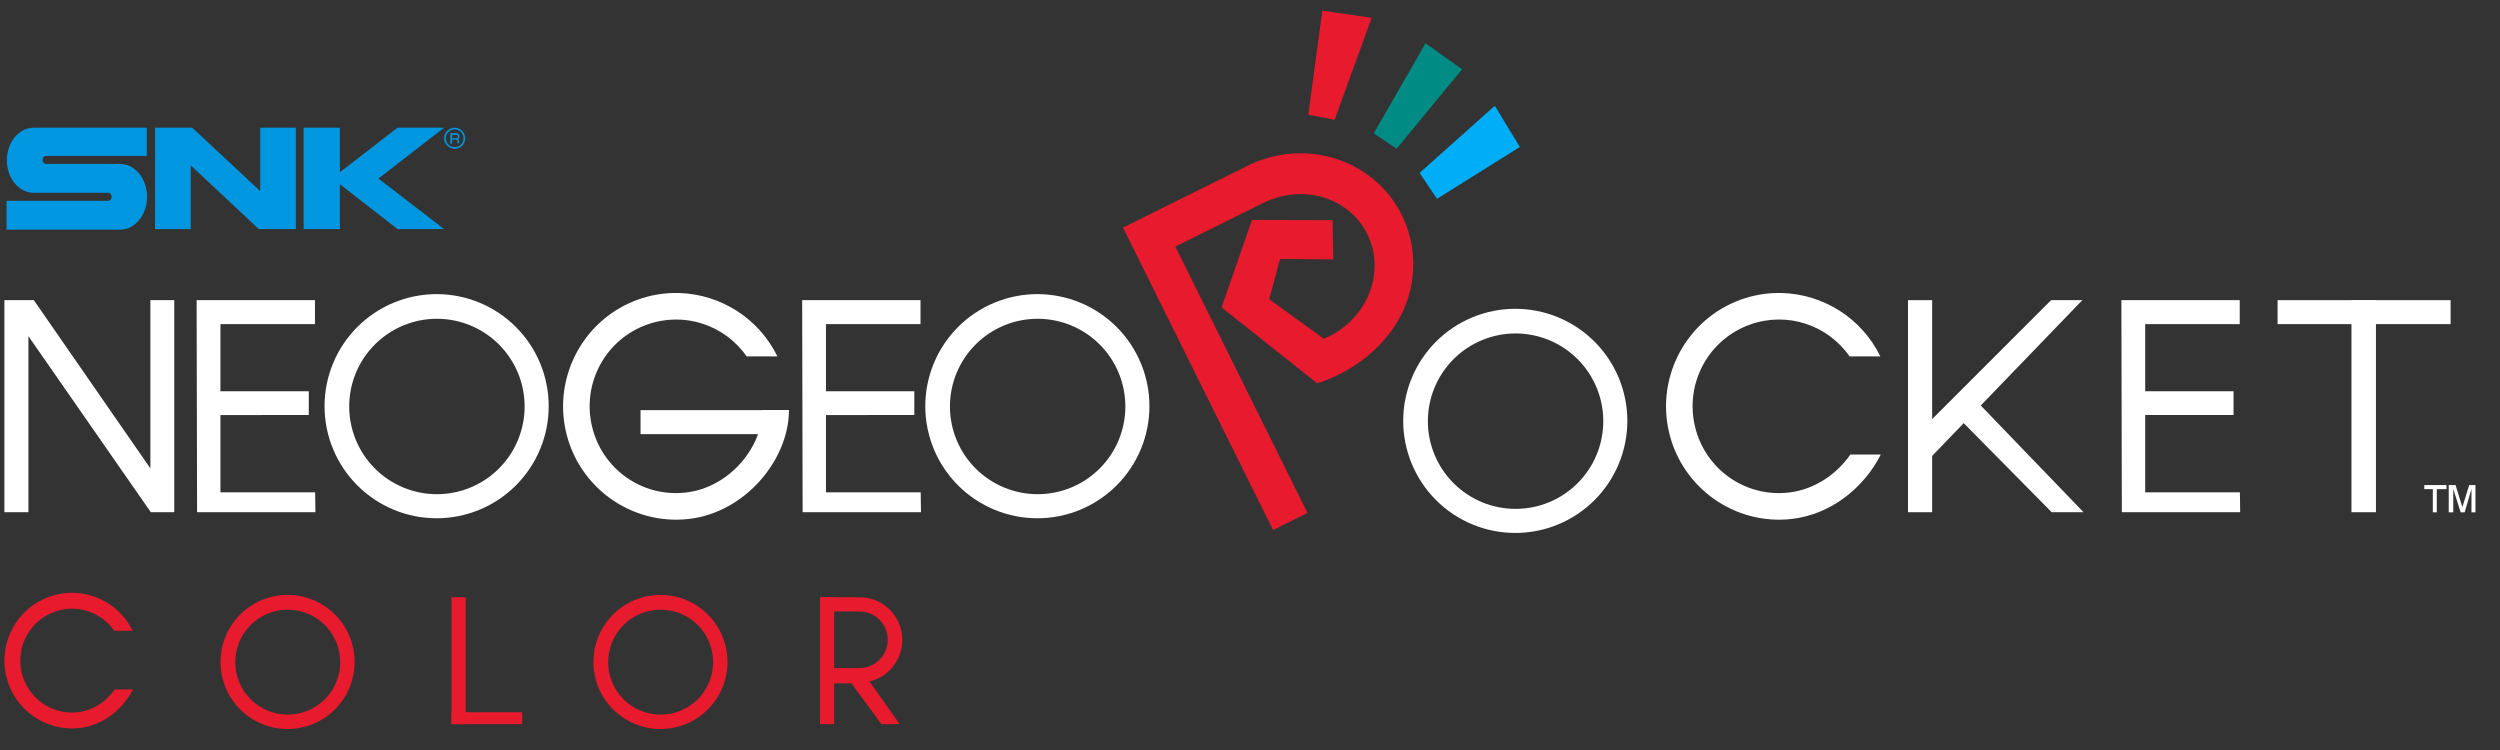 <?xml version="1.0" encoding="UTF-8" standalone="no"?>
<svg
   xmlns:dc="http://purl.org/dc/elements/1.1/"
   xmlns:cc="http://creativecommons.org/ns#"
   xmlns:rdf="http://www.w3.org/1999/02/22-rdf-syntax-ns#"
   xmlns:svg="http://www.w3.org/2000/svg"
   xmlns="http://www.w3.org/2000/svg"
   xmlns:sodipodi="http://sodipodi.sourceforge.net/DTD/sodipodi-0.dtd"
   xmlns:inkscape="http://www.inkscape.org/namespaces/inkscape"
   width="500"
   height="150"
   viewBox="0 0 500 150"
   version="1.1"
   id="svg181"
   sodipodi:docname="ngpc.svg"
   style="fill:none"
   inkscape:version="0.92.5 (2060ec1f9f, 2020-04-08)">
  <rect x="0" y="0" width="500" height="150" fill="#333333" stroke="none"/>
  <defs
     id="defs185">
    <filter
       style="color-interpolation-filters:sRGB;"
       inkscape:label="Drop Shadow"
       id="filter2226">
      <feFlood
         flood-opacity="0.925"
         flood-color="rgb(0,0,0)"
         result="flood"
         id="feFlood2216" />
      <feComposite
         in="flood"
         in2="SourceGraphic"
         operator="in"
         result="composite1"
         id="feComposite2218" />
      <feGaussianBlur
         in="composite1"
         stdDeviation="2.2"
         result="blur"
         id="feGaussianBlur2220" />
      <feOffset
         dx="6"
         dy="6"
         result="offset"
         id="feOffset2222" />
      <feComposite
         in="SourceGraphic"
         in2="offset"
         operator="over"
         result="composite2"
         id="feComposite2224" />
    </filter>
    <filter
       style="color-interpolation-filters:sRGB;"
       inkscape:label="Drop Shadow"
       id="filter2238">
      <feFlood
         flood-opacity="0.925"
         flood-color="rgb(0,0,0)"
         result="flood"
         id="feFlood2228" />
      <feComposite
         in="flood"
         in2="SourceGraphic"
         operator="in"
         result="composite1"
         id="feComposite2230" />
      <feGaussianBlur
         in="composite1"
         stdDeviation="2.2"
         result="blur"
         id="feGaussianBlur2232" />
      <feOffset
         dx="6"
         dy="6"
         result="offset"
         id="feOffset2234" />
      <feComposite
         in="SourceGraphic"
         in2="offset"
         operator="over"
         result="composite2"
         id="feComposite2236" />
    </filter>
    <filter
       style="color-interpolation-filters:sRGB;"
       inkscape:label="Drop Shadow"
       id="filter2250">
      <feFlood
         flood-opacity="0.925"
         flood-color="rgb(0,0,0)"
         result="flood"
         id="feFlood2240" />
      <feComposite
         in="flood"
         in2="SourceGraphic"
         operator="in"
         result="composite1"
         id="feComposite2242" />
      <feGaussianBlur
         in="composite1"
         stdDeviation="2.2"
         result="blur"
         id="feGaussianBlur2244" />
      <feOffset
         dx="6"
         dy="6"
         result="offset"
         id="feOffset2246" />
      <feComposite
         in="SourceGraphic"
         in2="offset"
         operator="over"
         result="composite2"
         id="feComposite2248" />
    </filter>
    <filter
       style="color-interpolation-filters:sRGB;"
       inkscape:label="Drop Shadow"
       id="filter2262">
      <feFlood
         flood-opacity="0.925"
         flood-color="rgb(0,0,0)"
         result="flood"
         id="feFlood2252" />
      <feComposite
         in="flood"
         in2="SourceGraphic"
         operator="in"
         result="composite1"
         id="feComposite2254" />
      <feGaussianBlur
         in="composite1"
         stdDeviation="2.2"
         result="blur"
         id="feGaussianBlur2256" />
      <feOffset
         dx="6"
         dy="6"
         result="offset"
         id="feOffset2258" />
      <feComposite
         in="SourceGraphic"
         in2="offset"
         operator="over"
         result="composite2"
         id="feComposite2260" />
    </filter>
    <filter
       style="color-interpolation-filters:sRGB;"
       inkscape:label="Drop Shadow"
       id="filter2274">
      <feFlood
         flood-opacity="0.925"
         flood-color="rgb(0,0,0)"
         result="flood"
         id="feFlood2264" />
      <feComposite
         in="flood"
         in2="SourceGraphic"
         operator="in"
         result="composite1"
         id="feComposite2266" />
      <feGaussianBlur
         in="composite1"
         stdDeviation="2.2"
         result="blur"
         id="feGaussianBlur2268" />
      <feOffset
         dx="6"
         dy="6"
         result="offset"
         id="feOffset2270" />
      <feComposite
         in="SourceGraphic"
         in2="offset"
         operator="over"
         result="composite2"
         id="feComposite2272" />
    </filter>
    <filter
       style="color-interpolation-filters:sRGB;"
       inkscape:label="Drop Shadow"
       id="filter2286">
      <feFlood
         flood-opacity="0.925"
         flood-color="rgb(0,0,0)"
         result="flood"
         id="feFlood2276" />
      <feComposite
         in="flood"
         in2="SourceGraphic"
         operator="in"
         result="composite1"
         id="feComposite2278" />
      <feGaussianBlur
         in="composite1"
         stdDeviation="2.2"
         result="blur"
         id="feGaussianBlur2280" />
      <feOffset
         dx="6"
         dy="6"
         result="offset"
         id="feOffset2282" />
      <feComposite
         in="SourceGraphic"
         in2="offset"
         operator="over"
         result="composite2"
         id="feComposite2284" />
    </filter>
    <filter
       style="color-interpolation-filters:sRGB;"
       inkscape:label="Drop Shadow"
       id="filter2298">
      <feFlood
         flood-opacity="0.925"
         flood-color="rgb(0,0,0)"
         result="flood"
         id="feFlood2288" />
      <feComposite
         in="flood"
         in2="SourceGraphic"
         operator="in"
         result="composite1"
         id="feComposite2290" />
      <feGaussianBlur
         in="composite1"
         stdDeviation="2.2"
         result="blur"
         id="feGaussianBlur2292" />
      <feOffset
         dx="6"
         dy="6"
         result="offset"
         id="feOffset2294" />
      <feComposite
         in="SourceGraphic"
         in2="offset"
         operator="over"
         result="composite2"
         id="feComposite2296" />
    </filter>
    <filter
       style="color-interpolation-filters:sRGB;"
       inkscape:label="Drop Shadow"
       id="filter2310">
      <feFlood
         flood-opacity="0.925"
         flood-color="rgb(0,0,0)"
         result="flood"
         id="feFlood2300" />
      <feComposite
         in="flood"
         in2="SourceGraphic"
         operator="in"
         result="composite1"
         id="feComposite2302" />
      <feGaussianBlur
         in="composite1"
         stdDeviation="2.2"
         result="blur"
         id="feGaussianBlur2304" />
      <feOffset
         dx="6"
         dy="6"
         result="offset"
         id="feOffset2306" />
      <feComposite
         in="SourceGraphic"
         in2="offset"
         operator="over"
         result="composite2"
         id="feComposite2308" />
    </filter>
    <filter
       style="color-interpolation-filters:sRGB;"
       inkscape:label="Drop Shadow"
       id="filter2322">
      <feFlood
         flood-opacity="0.925"
         flood-color="rgb(0,0,0)"
         result="flood"
         id="feFlood2312" />
      <feComposite
         in="flood"
         in2="SourceGraphic"
         operator="in"
         result="composite1"
         id="feComposite2314" />
      <feGaussianBlur
         in="composite1"
         stdDeviation="2.2"
         result="blur"
         id="feGaussianBlur2316" />
      <feOffset
         dx="6"
         dy="6"
         result="offset"
         id="feOffset2318" />
      <feComposite
         in="SourceGraphic"
         in2="offset"
         operator="over"
         result="composite2"
         id="feComposite2320" />
    </filter>
    <filter
       style="color-interpolation-filters:sRGB;"
       inkscape:label="Drop Shadow"
       id="filter2334">
      <feFlood
         flood-opacity="0.925"
         flood-color="rgb(0,0,0)"
         result="flood"
         id="feFlood2324" />
      <feComposite
         in="flood"
         in2="SourceGraphic"
         operator="in"
         result="composite1"
         id="feComposite2326" />
      <feGaussianBlur
         in="composite1"
         stdDeviation="2.2"
         result="blur"
         id="feGaussianBlur2328" />
      <feOffset
         dx="6"
         dy="6"
         result="offset"
         id="feOffset2330" />
      <feComposite
         in="SourceGraphic"
         in2="offset"
         operator="over"
         result="composite2"
         id="feComposite2332" />
    </filter>
    <filter
       style="color-interpolation-filters:sRGB;"
       inkscape:label="Drop Shadow"
       id="filter2346">
      <feFlood
         flood-opacity="0.925"
         flood-color="rgb(0,0,0)"
         result="flood"
         id="feFlood2336" />
      <feComposite
         in="flood"
         in2="SourceGraphic"
         operator="in"
         result="composite1"
         id="feComposite2338" />
      <feGaussianBlur
         in="composite1"
         stdDeviation="2.2"
         result="blur"
         id="feGaussianBlur2340" />
      <feOffset
         dx="6"
         dy="6"
         result="offset"
         id="feOffset2342" />
      <feComposite
         in="SourceGraphic"
         in2="offset"
         operator="over"
         result="composite2"
         id="feComposite2344" />
    </filter>
    <filter
       style="color-interpolation-filters:sRGB;"
       inkscape:label="Drop Shadow"
       id="filter2358">
      <feFlood
         flood-opacity="0.925"
         flood-color="rgb(0,0,0)"
         result="flood"
         id="feFlood2348" />
      <feComposite
         in="flood"
         in2="SourceGraphic"
         operator="in"
         result="composite1"
         id="feComposite2350" />
      <feGaussianBlur
         in="composite1"
         stdDeviation="2.2"
         result="blur"
         id="feGaussianBlur2352" />
      <feOffset
         dx="6"
         dy="6"
         result="offset"
         id="feOffset2354" />
      <feComposite
         in="SourceGraphic"
         in2="offset"
         operator="over"
         result="composite2"
         id="feComposite2356" />
    </filter>
    <filter
       style="color-interpolation-filters:sRGB;"
       inkscape:label="Drop Shadow"
       id="filter2370">
      <feFlood
         flood-opacity="0.925"
         flood-color="rgb(0,0,0)"
         result="flood"
         id="feFlood2360" />
      <feComposite
         in="flood"
         in2="SourceGraphic"
         operator="in"
         result="composite1"
         id="feComposite2362" />
      <feGaussianBlur
         in="composite1"
         stdDeviation="2.2"
         result="blur"
         id="feGaussianBlur2364" />
      <feOffset
         dx="6"
         dy="6"
         result="offset"
         id="feOffset2366" />
      <feComposite
         in="SourceGraphic"
         in2="offset"
         operator="over"
         result="composite2"
         id="feComposite2368" />
    </filter>
    <filter
       style="color-interpolation-filters:sRGB;"
       inkscape:label="Drop Shadow"
       id="filter2382">
      <feFlood
         flood-opacity="0.925"
         flood-color="rgb(0,0,0)"
         result="flood"
         id="feFlood2372" />
      <feComposite
         in="flood"
         in2="SourceGraphic"
         operator="in"
         result="composite1"
         id="feComposite2374" />
      <feGaussianBlur
         in="composite1"
         stdDeviation="2.2"
         result="blur"
         id="feGaussianBlur2376" />
      <feOffset
         dx="6"
         dy="6"
         result="offset"
         id="feOffset2378" />
      <feComposite
         in="SourceGraphic"
         in2="offset"
         operator="over"
         result="composite2"
         id="feComposite2380" />
    </filter>
    <filter
       style="color-interpolation-filters:sRGB;"
       inkscape:label="Drop Shadow"
       id="filter2394">
      <feFlood
         flood-opacity="0.925"
         flood-color="rgb(0,0,0)"
         result="flood"
         id="feFlood2384" />
      <feComposite
         in="flood"
         in2="SourceGraphic"
         operator="in"
         result="composite1"
         id="feComposite2386" />
      <feGaussianBlur
         in="composite1"
         stdDeviation="2.2"
         result="blur"
         id="feGaussianBlur2388" />
      <feOffset
         dx="6"
         dy="6"
         result="offset"
         id="feOffset2390" />
      <feComposite
         in="SourceGraphic"
         in2="offset"
         operator="over"
         result="composite2"
         id="feComposite2392" />
    </filter>
    <filter
       style="color-interpolation-filters:sRGB;"
       inkscape:label="Drop Shadow"
       id="filter2406">
      <feFlood
         flood-opacity="0.925"
         flood-color="rgb(0,0,0)"
         result="flood"
         id="feFlood2396" />
      <feComposite
         in="flood"
         in2="SourceGraphic"
         operator="in"
         result="composite1"
         id="feComposite2398" />
      <feGaussianBlur
         in="composite1"
         stdDeviation="2.2"
         result="blur"
         id="feGaussianBlur2400" />
      <feOffset
         dx="6"
         dy="6"
         result="offset"
         id="feOffset2402" />
      <feComposite
         in="SourceGraphic"
         in2="offset"
         operator="over"
         result="composite2"
         id="feComposite2404" />
    </filter>
    <filter
       style="color-interpolation-filters:sRGB;"
       inkscape:label="Drop Shadow"
       id="filter2418">
      <feFlood
         flood-opacity="0.925"
         flood-color="rgb(0,0,0)"
         result="flood"
         id="feFlood2408" />
      <feComposite
         in="flood"
         in2="SourceGraphic"
         operator="in"
         result="composite1"
         id="feComposite2410" />
      <feGaussianBlur
         in="composite1"
         stdDeviation="2.2"
         result="blur"
         id="feGaussianBlur2412" />
      <feOffset
         dx="6"
         dy="6"
         result="offset"
         id="feOffset2414" />
      <feComposite
         in="SourceGraphic"
         in2="offset"
         operator="over"
         result="composite2"
         id="feComposite2416" />
    </filter>
    <filter
       inkscape:menu-tooltip="In and out glow with a possible offset and colorizable flood"
       inkscape:menu="Shadows and Glows"
       inkscape:label="Cutout Glow"
       style="color-interpolation-filters:sRGB;"
       id="filter167">
      <feOffset
         dy="3"
         dx="3"
         id="feOffset157" />
      <feGaussianBlur
         stdDeviation="3"
         result="blur"
         id="feGaussianBlur159" />
      <feFlood
         flood-color="rgb(0,0,0)"
         flood-opacity="1"
         result="flood"
         id="feFlood161" />
      <feComposite
         in="flood"
         in2="SourceGraphic"
         operator="in"
         result="composite"
         id="feComposite163" />
      <feBlend
         in="blur"
         in2="composite"
         mode="normal"
         id="feBlend165" />
    </filter>
    <filter
       inkscape:menu-tooltip="In and out glow with a possible offset and colorizable flood"
       inkscape:menu="Shadows and Glows"
       inkscape:label="Cutout Glow"
       style="color-interpolation-filters:sRGB;"
       id="filter179">
      <feOffset
         dy="3"
         dx="3"
         id="feOffset169" />
      <feGaussianBlur
         stdDeviation="3"
         result="blur"
         id="feGaussianBlur171" />
      <feFlood
         flood-color="rgb(0,0,0)"
         flood-opacity="1"
         result="flood"
         id="feFlood173" />
      <feComposite
         in="flood"
         in2="SourceGraphic"
         operator="in"
         result="composite"
         id="feComposite175" />
      <feBlend
         in="blur"
         in2="composite"
         mode="normal"
         id="feBlend177" />
    </filter>
    <filter
       inkscape:menu-tooltip="In and out glow with a possible offset and colorizable flood"
       inkscape:menu="Shadows and Glows"
       inkscape:label="Cutout Glow"
       style="color-interpolation-filters:sRGB;"
       id="filter191">
      <feOffset
         dy="3"
         dx="3"
         id="feOffset181" />
      <feGaussianBlur
         stdDeviation="3"
         result="blur"
         id="feGaussianBlur183" />
      <feFlood
         flood-color="rgb(0,0,0)"
         flood-opacity="1"
         result="flood"
         id="feFlood185" />
      <feComposite
         in="flood"
         in2="SourceGraphic"
         operator="in"
         result="composite"
         id="feComposite187" />
      <feBlend
         in="blur"
         in2="composite"
         mode="normal"
         id="feBlend189" />
    </filter>
    <filter
       inkscape:menu-tooltip="In and out glow with a possible offset and colorizable flood"
       inkscape:menu="Shadows and Glows"
       inkscape:label="Cutout Glow"
       style="color-interpolation-filters:sRGB;"
       id="filter203">
      <feOffset
         dy="3"
         dx="3"
         id="feOffset193" />
      <feGaussianBlur
         stdDeviation="3"
         result="blur"
         id="feGaussianBlur195" />
      <feFlood
         flood-color="rgb(0,0,0)"
         flood-opacity="1"
         result="flood"
         id="feFlood197" />
      <feComposite
         in="flood"
         in2="SourceGraphic"
         operator="in"
         result="composite"
         id="feComposite199" />
      <feBlend
         in="blur"
         in2="composite"
         mode="normal"
         id="feBlend201" />
    </filter>
    <filter
       inkscape:menu-tooltip="In and out glow with a possible offset and colorizable flood"
       inkscape:menu="Shadows and Glows"
       inkscape:label="Cutout Glow"
       style="color-interpolation-filters:sRGB;"
       id="filter215">
      <feOffset
         dy="3"
         dx="3"
         id="feOffset205" />
      <feGaussianBlur
         stdDeviation="3"
         result="blur"
         id="feGaussianBlur207" />
      <feFlood
         flood-color="rgb(0,0,0)"
         flood-opacity="1"
         result="flood"
         id="feFlood209" />
      <feComposite
         in="flood"
         in2="SourceGraphic"
         operator="in"
         result="composite"
         id="feComposite211" />
      <feBlend
         in="blur"
         in2="composite"
         mode="normal"
         id="feBlend213" />
    </filter>
    <filter
       inkscape:menu-tooltip="In and out glow with a possible offset and colorizable flood"
       inkscape:menu="Shadows and Glows"
       inkscape:label="Cutout Glow"
       style="color-interpolation-filters:sRGB;"
       id="filter227">
      <feOffset
         dy="3"
         dx="3"
         id="feOffset217" />
      <feGaussianBlur
         stdDeviation="3"
         result="blur"
         id="feGaussianBlur219" />
      <feFlood
         flood-color="rgb(0,0,0)"
         flood-opacity="1"
         result="flood"
         id="feFlood221" />
      <feComposite
         in="flood"
         in2="SourceGraphic"
         operator="in"
         result="composite"
         id="feComposite223" />
      <feBlend
         in="blur"
         in2="composite"
         mode="normal"
         id="feBlend225" />
    </filter>
    <filter
       inkscape:menu-tooltip="In and out glow with a possible offset and colorizable flood"
       inkscape:menu="Shadows and Glows"
       inkscape:label="Cutout Glow"
       style="color-interpolation-filters:sRGB;"
       id="filter239">
      <feOffset
         dy="3"
         dx="3"
         id="feOffset229" />
      <feGaussianBlur
         stdDeviation="3"
         result="blur"
         id="feGaussianBlur231" />
      <feFlood
         flood-color="rgb(0,0,0)"
         flood-opacity="1"
         result="flood"
         id="feFlood233" />
      <feComposite
         in="flood"
         in2="SourceGraphic"
         operator="in"
         result="composite"
         id="feComposite235" />
      <feBlend
         in="blur"
         in2="composite"
         mode="normal"
         id="feBlend237" />
    </filter>
    <filter
       inkscape:menu-tooltip="In and out glow with a possible offset and colorizable flood"
       inkscape:menu="Shadows and Glows"
       inkscape:label="Cutout Glow"
       style="color-interpolation-filters:sRGB;"
       id="filter251">
      <feOffset
         dy="3"
         dx="3"
         id="feOffset241" />
      <feGaussianBlur
         stdDeviation="3"
         result="blur"
         id="feGaussianBlur243" />
      <feFlood
         flood-color="rgb(0,0,0)"
         flood-opacity="1"
         result="flood"
         id="feFlood245" />
      <feComposite
         in="flood"
         in2="SourceGraphic"
         operator="in"
         result="composite"
         id="feComposite247" />
      <feBlend
         in="blur"
         in2="composite"
         mode="normal"
         id="feBlend249" />
    </filter>
    <filter
       inkscape:menu-tooltip="In and out glow with a possible offset and colorizable flood"
       inkscape:menu="Shadows and Glows"
       inkscape:label="Cutout Glow"
       style="color-interpolation-filters:sRGB;"
       id="filter263">
      <feOffset
         dy="3"
         dx="3"
         id="feOffset253" />
      <feGaussianBlur
         stdDeviation="3"
         result="blur"
         id="feGaussianBlur255" />
      <feFlood
         flood-color="rgb(0,0,0)"
         flood-opacity="1"
         result="flood"
         id="feFlood257" />
      <feComposite
         in="flood"
         in2="SourceGraphic"
         operator="in"
         result="composite"
         id="feComposite259" />
      <feBlend
         in="blur"
         in2="composite"
         mode="normal"
         id="feBlend261" />
    </filter>
    <filter
       inkscape:menu-tooltip="In and out glow with a possible offset and colorizable flood"
       inkscape:menu="Shadows and Glows"
       inkscape:label="Cutout Glow"
       style="color-interpolation-filters:sRGB;"
       id="filter275">
      <feOffset
         dy="3"
         dx="3"
         id="feOffset265" />
      <feGaussianBlur
         stdDeviation="3"
         result="blur"
         id="feGaussianBlur267" />
      <feFlood
         flood-color="rgb(0,0,0)"
         flood-opacity="1"
         result="flood"
         id="feFlood269" />
      <feComposite
         in="flood"
         in2="SourceGraphic"
         operator="in"
         result="composite"
         id="feComposite271" />
      <feBlend
         in="blur"
         in2="composite"
         mode="normal"
         id="feBlend273" />
    </filter>
    <filter
       inkscape:menu-tooltip="In and out glow with a possible offset and colorizable flood"
       inkscape:menu="Shadows and Glows"
       inkscape:label="Cutout Glow"
       style="color-interpolation-filters:sRGB;"
       id="filter287">
      <feOffset
         dy="3"
         dx="3"
         id="feOffset277" />
      <feGaussianBlur
         stdDeviation="3"
         result="blur"
         id="feGaussianBlur279" />
      <feFlood
         flood-color="rgb(0,0,0)"
         flood-opacity="1"
         result="flood"
         id="feFlood281" />
      <feComposite
         in="flood"
         in2="SourceGraphic"
         operator="in"
         result="composite"
         id="feComposite283" />
      <feBlend
         in="blur"
         in2="composite"
         mode="normal"
         id="feBlend285" />
    </filter>
    <filter
       inkscape:menu-tooltip="In and out glow with a possible offset and colorizable flood"
       inkscape:menu="Shadows and Glows"
       inkscape:label="Cutout Glow"
       style="color-interpolation-filters:sRGB;"
       id="filter299">
      <feOffset
         dy="3"
         dx="3"
         id="feOffset289" />
      <feGaussianBlur
         stdDeviation="3"
         result="blur"
         id="feGaussianBlur291" />
      <feFlood
         flood-color="rgb(0,0,0)"
         flood-opacity="1"
         result="flood"
         id="feFlood293" />
      <feComposite
         in="flood"
         in2="SourceGraphic"
         operator="in"
         result="composite"
         id="feComposite295" />
      <feBlend
         in="blur"
         in2="composite"
         mode="normal"
         id="feBlend297" />
    </filter>
    <filter
       inkscape:menu-tooltip="In and out glow with a possible offset and colorizable flood"
       inkscape:menu="Shadows and Glows"
       inkscape:label="Cutout Glow"
       style="color-interpolation-filters:sRGB;"
       id="filter311">
      <feOffset
         dy="3"
         dx="3"
         id="feOffset301" />
      <feGaussianBlur
         stdDeviation="3"
         result="blur"
         id="feGaussianBlur303" />
      <feFlood
         flood-color="rgb(0,0,0)"
         flood-opacity="1"
         result="flood"
         id="feFlood305" />
      <feComposite
         in="flood"
         in2="SourceGraphic"
         operator="in"
         result="composite"
         id="feComposite307" />
      <feBlend
         in="blur"
         in2="composite"
         mode="normal"
         id="feBlend309" />
    </filter>
    <filter
       inkscape:menu-tooltip="In and out glow with a possible offset and colorizable flood"
       inkscape:menu="Shadows and Glows"
       inkscape:label="Cutout Glow"
       style="color-interpolation-filters:sRGB;"
       id="filter323">
      <feOffset
         dy="3"
         dx="3"
         id="feOffset313" />
      <feGaussianBlur
         stdDeviation="3"
         result="blur"
         id="feGaussianBlur315" />
      <feFlood
         flood-color="rgb(0,0,0)"
         flood-opacity="1"
         result="flood"
         id="feFlood317" />
      <feComposite
         in="flood"
         in2="SourceGraphic"
         operator="in"
         result="composite"
         id="feComposite319" />
      <feBlend
         in="blur"
         in2="composite"
         mode="normal"
         id="feBlend321" />
    </filter>
    <filter
       inkscape:menu-tooltip="In and out glow with a possible offset and colorizable flood"
       inkscape:menu="Shadows and Glows"
       inkscape:label="Cutout Glow"
       style="color-interpolation-filters:sRGB;"
       id="filter335">
      <feOffset
         dy="3"
         dx="3"
         id="feOffset325" />
      <feGaussianBlur
         stdDeviation="3"
         result="blur"
         id="feGaussianBlur327" />
      <feFlood
         flood-color="rgb(0,0,0)"
         flood-opacity="1"
         result="flood"
         id="feFlood329" />
      <feComposite
         in="flood"
         in2="SourceGraphic"
         operator="in"
         result="composite"
         id="feComposite331" />
      <feBlend
         in="blur"
         in2="composite"
         mode="normal"
         id="feBlend333" />
    </filter>
    <filter
       inkscape:menu-tooltip="In and out glow with a possible offset and colorizable flood"
       inkscape:menu="Shadows and Glows"
       inkscape:label="Cutout Glow"
       style="color-interpolation-filters:sRGB;"
       id="filter347">
      <feOffset
         dy="3"
         dx="3"
         id="feOffset337" />
      <feGaussianBlur
         stdDeviation="3"
         result="blur"
         id="feGaussianBlur339" />
      <feFlood
         flood-color="rgb(0,0,0)"
         flood-opacity="1"
         result="flood"
         id="feFlood341" />
      <feComposite
         in="flood"
         in2="SourceGraphic"
         operator="in"
         result="composite"
         id="feComposite343" />
      <feBlend
         in="blur"
         in2="composite"
         mode="normal"
         id="feBlend345" />
    </filter>
    <filter
       inkscape:menu-tooltip="In and out glow with a possible offset and colorizable flood"
       inkscape:menu="Shadows and Glows"
       inkscape:label="Cutout Glow"
       style="color-interpolation-filters:sRGB;"
       id="filter359">
      <feOffset
         dy="3"
         dx="3"
         id="feOffset349" />
      <feGaussianBlur
         stdDeviation="3"
         result="blur"
         id="feGaussianBlur351" />
      <feFlood
         flood-color="rgb(0,0,0)"
         flood-opacity="1"
         result="flood"
         id="feFlood353" />
      <feComposite
         in="flood"
         in2="SourceGraphic"
         operator="in"
         result="composite"
         id="feComposite355" />
      <feBlend
         in="blur"
         in2="composite"
         mode="normal"
         id="feBlend357" />
    </filter>
    <filter
       inkscape:menu-tooltip="In and out glow with a possible offset and colorizable flood"
       inkscape:menu="Shadows and Glows"
       inkscape:label="Cutout Glow"
       style="color-interpolation-filters:sRGB;"
       id="filter371">
      <feOffset
         dy="3"
         dx="3"
         id="feOffset361" />
      <feGaussianBlur
         stdDeviation="3"
         result="blur"
         id="feGaussianBlur363" />
      <feFlood
         flood-color="rgb(0,0,0)"
         flood-opacity="1"
         result="flood"
         id="feFlood365" />
      <feComposite
         in="flood"
         in2="SourceGraphic"
         operator="in"
         result="composite"
         id="feComposite367" />
      <feBlend
         in="blur"
         in2="composite"
         mode="normal"
         id="feBlend369" />
    </filter>
    <filter
       inkscape:menu-tooltip="In and out glow with a possible offset and colorizable flood"
       inkscape:menu="Shadows and Glows"
       inkscape:label="Cutout Glow"
       style="color-interpolation-filters:sRGB;"
       id="filter383">
      <feOffset
         dy="3"
         dx="3"
         id="feOffset373" />
      <feGaussianBlur
         stdDeviation="3"
         result="blur"
         id="feGaussianBlur375" />
      <feFlood
         flood-color="rgb(0,0,0)"
         flood-opacity="1"
         result="flood"
         id="feFlood377" />
      <feComposite
         in="flood"
         in2="SourceGraphic"
         operator="in"
         result="composite"
         id="feComposite379" />
      <feBlend
         in="blur"
         in2="composite"
         mode="normal"
         id="feBlend381" />
    </filter>
    <filter
       inkscape:menu-tooltip="In and out glow with a possible offset and colorizable flood"
       inkscape:menu="Shadows and Glows"
       inkscape:label="Cutout Glow"
       style="color-interpolation-filters:sRGB;"
       id="filter395">
      <feOffset
         dy="3"
         dx="3"
         id="feOffset385" />
      <feGaussianBlur
         stdDeviation="3"
         result="blur"
         id="feGaussianBlur387" />
      <feFlood
         flood-color="rgb(0,0,0)"
         flood-opacity="1"
         result="flood"
         id="feFlood389" />
      <feComposite
         in="flood"
         in2="SourceGraphic"
         operator="in"
         result="composite"
         id="feComposite391" />
      <feBlend
         in="blur"
         in2="composite"
         mode="normal"
         id="feBlend393" />
    </filter>
    <filter
       inkscape:menu-tooltip="In and out glow with a possible offset and colorizable flood"
       inkscape:menu="Shadows and Glows"
       inkscape:label="Cutout Glow"
       style="color-interpolation-filters:sRGB;"
       id="filter407">
      <feOffset
         dy="3"
         dx="3"
         id="feOffset397" />
      <feGaussianBlur
         stdDeviation="3"
         result="blur"
         id="feGaussianBlur399" />
      <feFlood
         flood-color="rgb(0,0,0)"
         flood-opacity="1"
         result="flood"
         id="feFlood401" />
      <feComposite
         in="flood"
         in2="SourceGraphic"
         operator="in"
         result="composite"
         id="feComposite403" />
      <feBlend
         in="blur"
         in2="composite"
         mode="normal"
         id="feBlend405" />
    </filter>
    <filter
       inkscape:menu-tooltip="In and out glow with a possible offset and colorizable flood"
       inkscape:menu="Shadows and Glows"
       inkscape:label="Cutout Glow"
       style="color-interpolation-filters:sRGB;"
       id="filter419">
      <feOffset
         dy="3"
         dx="3"
         id="feOffset409" />
      <feGaussianBlur
         stdDeviation="3"
         result="blur"
         id="feGaussianBlur411" />
      <feFlood
         flood-color="rgb(0,0,0)"
         flood-opacity="1"
         result="flood"
         id="feFlood413" />
      <feComposite
         in="flood"
         in2="SourceGraphic"
         operator="in"
         result="composite"
         id="feComposite415" />
      <feBlend
         in="blur"
         in2="composite"
         mode="normal"
         id="feBlend417" />
    </filter>
    <filter
       inkscape:menu-tooltip="In and out glow with a possible offset and colorizable flood"
       inkscape:menu="Shadows and Glows"
       inkscape:label="Cutout Glow"
       style="color-interpolation-filters:sRGB;"
       id="filter431">
      <feOffset
         dy="3"
         dx="3"
         id="feOffset421" />
      <feGaussianBlur
         stdDeviation="3"
         result="blur"
         id="feGaussianBlur423" />
      <feFlood
         flood-color="rgb(0,0,0)"
         flood-opacity="1"
         result="flood"
         id="feFlood425" />
      <feComposite
         in="flood"
         in2="SourceGraphic"
         operator="in"
         result="composite"
         id="feComposite427" />
      <feBlend
         in="blur"
         in2="composite"
         mode="normal"
         id="feBlend429" />
    </filter>
    <filter
       inkscape:menu-tooltip="In and out glow with a possible offset and colorizable flood"
       inkscape:menu="Shadows and Glows"
       inkscape:label="Cutout Glow"
       style="color-interpolation-filters:sRGB;"
       id="filter443">
      <feOffset
         dy="3"
         dx="3"
         id="feOffset433" />
      <feGaussianBlur
         stdDeviation="3"
         result="blur"
         id="feGaussianBlur435" />
      <feFlood
         flood-color="rgb(0,0,0)"
         flood-opacity="1"
         result="flood"
         id="feFlood437" />
      <feComposite
         in="flood"
         in2="SourceGraphic"
         operator="in"
         result="composite"
         id="feComposite439" />
      <feBlend
         in="blur"
         in2="composite"
         mode="normal"
         id="feBlend441" />
    </filter>
    <filter
       inkscape:menu-tooltip="In and out glow with a possible offset and colorizable flood"
       inkscape:menu="Shadows and Glows"
       inkscape:label="Cutout Glow"
       style="color-interpolation-filters:sRGB;"
       id="filter455">
      <feOffset
         dy="3"
         dx="3"
         id="feOffset445" />
      <feGaussianBlur
         stdDeviation="3"
         result="blur"
         id="feGaussianBlur447" />
      <feFlood
         flood-color="rgb(0,0,0)"
         flood-opacity="1"
         result="flood"
         id="feFlood449" />
      <feComposite
         in="flood"
         in2="SourceGraphic"
         operator="in"
         result="composite"
         id="feComposite451" />
      <feBlend
         in="blur"
         in2="composite"
         mode="normal"
         id="feBlend453" />
    </filter>
    <filter
       inkscape:menu-tooltip="In and out glow with a possible offset and colorizable flood"
       inkscape:menu="Shadows and Glows"
       inkscape:label="Cutout Glow"
       style="color-interpolation-filters:sRGB;"
       id="filter467">
      <feOffset
         dy="3"
         dx="3"
         id="feOffset457" />
      <feGaussianBlur
         stdDeviation="3"
         result="blur"
         id="feGaussianBlur459" />
      <feFlood
         flood-color="rgb(0,0,0)"
         flood-opacity="1"
         result="flood"
         id="feFlood461" />
      <feComposite
         in="flood"
         in2="SourceGraphic"
         operator="in"
         result="composite"
         id="feComposite463" />
      <feBlend
         in="blur"
         in2="composite"
         mode="normal"
         id="feBlend465" />
    </filter>
    <filter
       inkscape:menu-tooltip="In and out glow with a possible offset and colorizable flood"
       inkscape:menu="Shadows and Glows"
       inkscape:label="Cutout Glow"
       style="color-interpolation-filters:sRGB;"
       id="filter479">
      <feOffset
         dy="3"
         dx="3"
         id="feOffset469" />
      <feGaussianBlur
         stdDeviation="3"
         result="blur"
         id="feGaussianBlur471" />
      <feFlood
         flood-color="rgb(0,0,0)"
         flood-opacity="1"
         result="flood"
         id="feFlood473" />
      <feComposite
         in="flood"
         in2="SourceGraphic"
         operator="in"
         result="composite"
         id="feComposite475" />
      <feBlend
         in="blur"
         in2="composite"
         mode="normal"
         id="feBlend477" />
    </filter>
    <filter
       inkscape:menu-tooltip="In and out glow with a possible offset and colorizable flood"
       inkscape:menu="Shadows and Glows"
       inkscape:label="Cutout Glow"
       style="color-interpolation-filters:sRGB;"
       id="filter491">
      <feOffset
         dy="3"
         dx="3"
         id="feOffset481" />
      <feGaussianBlur
         stdDeviation="3"
         result="blur"
         id="feGaussianBlur483" />
      <feFlood
         flood-color="rgb(0,0,0)"
         flood-opacity="1"
         result="flood"
         id="feFlood485" />
      <feComposite
         in="flood"
         in2="SourceGraphic"
         operator="in"
         result="composite"
         id="feComposite487" />
      <feBlend
         in="blur"
         in2="composite"
         mode="normal"
         id="feBlend489" />
    </filter>
    <filter
       inkscape:menu-tooltip="In and out glow with a possible offset and colorizable flood"
       inkscape:menu="Shadows and Glows"
       inkscape:label="Cutout Glow"
       style="color-interpolation-filters:sRGB;"
       id="filter503">
      <feOffset
         dy="3"
         dx="3"
         id="feOffset493" />
      <feGaussianBlur
         stdDeviation="3"
         result="blur"
         id="feGaussianBlur495" />
      <feFlood
         flood-color="rgb(0,0,0)"
         flood-opacity="1"
         result="flood"
         id="feFlood497" />
      <feComposite
         in="flood"
         in2="SourceGraphic"
         operator="in"
         result="composite"
         id="feComposite499" />
      <feBlend
         in="blur"
         in2="composite"
         mode="normal"
         id="feBlend501" />
    </filter>
    <filter
       inkscape:menu-tooltip="In and out glow with a possible offset and colorizable flood"
       inkscape:menu="Shadows and Glows"
       inkscape:label="Cutout Glow"
       style="color-interpolation-filters:sRGB;"
       id="filter515">
      <feOffset
         dy="3"
         dx="3"
         id="feOffset505" />
      <feGaussianBlur
         stdDeviation="3"
         result="blur"
         id="feGaussianBlur507" />
      <feFlood
         flood-color="rgb(0,0,0)"
         flood-opacity="1"
         result="flood"
         id="feFlood509" />
      <feComposite
         in="flood"
         in2="SourceGraphic"
         operator="in"
         result="composite"
         id="feComposite511" />
      <feBlend
         in="blur"
         in2="composite"
         mode="normal"
         id="feBlend513" />
    </filter>
    <filter
       inkscape:menu-tooltip="In and out glow with a possible offset and colorizable flood"
       inkscape:menu="Shadows and Glows"
       inkscape:label="Cutout Glow"
       style="color-interpolation-filters:sRGB;"
       id="filter527">
      <feOffset
         dy="3"
         dx="3"
         id="feOffset517" />
      <feGaussianBlur
         stdDeviation="3"
         result="blur"
         id="feGaussianBlur519" />
      <feFlood
         flood-color="rgb(0,0,0)"
         flood-opacity="1"
         result="flood"
         id="feFlood521" />
      <feComposite
         in="flood"
         in2="SourceGraphic"
         operator="in"
         result="composite"
         id="feComposite523" />
      <feBlend
         in="blur"
         in2="composite"
         mode="normal"
         id="feBlend525" />
    </filter>
    <filter
       inkscape:menu-tooltip="In and out glow with a possible offset and colorizable flood"
       inkscape:menu="Shadows and Glows"
       inkscape:label="Cutout Glow"
       style="color-interpolation-filters:sRGB;"
       id="filter539">
      <feOffset
         dy="3"
         dx="3"
         id="feOffset529" />
      <feGaussianBlur
         stdDeviation="3"
         result="blur"
         id="feGaussianBlur531" />
      <feFlood
         flood-color="rgb(0,0,0)"
         flood-opacity="1"
         result="flood"
         id="feFlood533" />
      <feComposite
         in="flood"
         in2="SourceGraphic"
         operator="in"
         result="composite"
         id="feComposite535" />
      <feBlend
         in="blur"
         in2="composite"
         mode="normal"
         id="feBlend537" />
    </filter>
  </defs>
  <sodipodi:namedview
     pagecolor="#ffffff"
     bordercolor="#666666"
     borderopacity="1"
     objecttolerance="10"
     gridtolerance="10"
     guidetolerance="10"
     inkscape:pageopacity="0"
     inkscape:pageshadow="2"
     inkscape:window-width="1366"
     inkscape:window-height="740"
     id="namedview183"
     showgrid="false"
     inkscape:pagecheckerboard="true"
     inkscape:zoom="1.3622306"
     inkscape:cx="274.31967"
     inkscape:cy="100.27773"
     inkscape:window-x="0"
     inkscape:window-y="0"
     inkscape:window-maximized="1"
     inkscape:current-layer="svg181" />
  <path
     d="m 244.323,61.482 6.07,-17.498 16.12,0.048 0.138,7.845 -10.639,-0.086 -2.173,8.053 10.923,7.902 c 5.383,-2.212 9.226,-7.023 10.016,-12.54 0.789,-5.518 -1.599,-10.859 -6.226,-13.923 -4.627,-3.064 -10.73,-3.266 -15.945,-0.678 l -17.543,8.706 26.437,53.274 -6.888,3.418 -30.016,-60.484 24.969,-12.391 c 8.179,-4.059 17.912,-3.075 24.865,2.514 6.953,5.589 9.833,14.742 7.356,23.384 -2.476,8.642 -10.17,15.057 -18.351,17.633 z"
     id="path147"
     inkscape:connector-curvature="0"
     style="fill:#e81a2e;stroke-width:0.882;" />
  <path
     d="m 264.465,2.127 -2.804,20.814 5.268,1.019 7.391,-20.39 z"
     id="path149"
     inkscape:connector-curvature="0"
     style="fill:#e81a2e;stroke-width:0.882;" />
  <path
     d="M 285.108,8.669 274.744,26.68 279.332,29.738 292.416,13.851 Z"
     id="path151"
     inkscape:connector-curvature="0"
     style="fill:#008c84;stroke-width:0.882;" />
  <path
     d="m 298.957,21.157 -15.037,13.423 3.483,5.182 16.566,-10.365 z"
     id="path153"
     inkscape:connector-curvature="0"
     style="fill:#00adf7;stroke-width:0.882;" />
  <path
     d="m 14.184,118.56 v 8.8e-4 c -1.433,0.02 -2.883,0.272 -4.298,0.774 -6.47,2.298 -10.202,9.128 -8.662,15.836 1.54,6.707 7.88,11.211 14.7,10.432 4.748,-0.542 8.693,-3.799 10.653,-7.707 h -3.637 c -1.641,2.358 -4.282,4.193 -7.377,4.546 -5.231,0.598 -10.051,-2.821 -11.236,-7.983 -1.185,-5.162 1.661,-10.362 6.626,-12.126 4.44,-1.576 9.272,0.052 11.896,3.818 h 3.68 c -2.258,-4.62 -6.852,-7.432 -11.731,-7.585 -0.204,-0.007 -0.408,-0.007 -0.613,-0.004 z"
     id="path155"
     inkscape:connector-curvature="0"
     style="fill:#e81a2e;stroke-width:0.882;" />
  <path
     d="m 57.515,118.981 c -1.761,0 -3.505,0.348 -5.132,1.021 -1.627,0.674 -3.106,1.662 -4.351,2.907 -1.245,1.245 -2.233,2.724 -2.907,4.35 -0.674,1.627 -1.021,3.371 -1.021,5.133 0,1.761 0.347,3.505 1.021,5.133 0.674,1.627 1.662,3.105 2.907,4.35 1.245,1.245 2.724,2.233 4.351,2.907 1.627,0.674 3.371,1.021 5.132,1.021 1.761,0 3.505,-0.348 5.132,-1.021 1.627,-0.674 3.106,-1.662 4.351,-2.907 1.245,-1.245 2.233,-2.724 2.907,-4.35 0.674,-1.627 1.021,-3.371 1.021,-5.133 0,-1.761 -0.347,-3.505 -1.021,-5.133 -0.674,-1.627 -1.662,-3.105 -2.907,-4.35 -1.245,-1.245 -2.724,-2.233 -4.351,-2.907 -1.627,-0.674 -3.371,-1.021 -5.132,-1.021 z m 0.036,2.951 c 1.378,0 2.743,0.271 4.017,0.798 1.274,0.527 2.431,1.301 3.405,2.276 0.975,0.975 1.748,2.132 2.275,3.406 0.527,1.274 0.799,2.638 0.799,4.017 -8.9e-5,2.784 -1.106,5.454 -3.075,7.422 -1.969,1.969 -4.638,3.075 -7.422,3.075 -2.784,0 -5.454,-1.106 -7.422,-3.075 -1.968,-1.968 -3.074,-4.638 -3.074,-7.422 -8.8e-5,-2.784 1.106,-5.454 3.074,-7.423 1.968,-1.968 4.638,-3.074 7.422,-3.074 z"
     id="path157"
     inkscape:connector-curvature="0"
     style="fill:#e81a2e;stroke-width:0.882;" />
  <path
     d="m 93.127,119.449 h -2.821 v 25.377 h 2.821 z"
     id="path159"
     inkscape:connector-curvature="0"
     style="fill:#e81a2e;stroke-width:0.882;" />
  <path
     d="M 104.436,142.448 H 90.306 v 2.378 h 14.13 z"
     id="path161"
     inkscape:connector-curvature="0"
     style="fill:#e81a2e;stroke-width:0.882;" />
  <path
     d="m 132.091,118.981 c -1.761,0 -3.505,0.348 -5.132,1.021 -1.627,0.674 -3.106,1.662 -4.351,2.907 -1.245,1.245 -2.233,2.724 -2.907,4.35 -0.674,1.627 -1.021,3.371 -1.021,5.133 0,1.761 0.347,3.505 1.021,5.133 0.674,1.627 1.662,3.105 2.907,4.35 1.245,1.245 2.724,2.233 4.351,2.907 1.627,0.674 3.37,1.021 5.132,1.021 1.761,0 3.505,-0.348 5.133,-1.021 1.627,-0.674 3.105,-1.662 4.35,-2.907 1.245,-1.245 2.233,-2.724 2.907,-4.35 0.674,-1.627 1.021,-3.371 1.021,-5.133 0,-1.761 -0.348,-3.505 -1.021,-5.133 -0.674,-1.627 -1.662,-3.105 -2.907,-4.35 -1.245,-1.245 -2.724,-2.233 -4.35,-2.907 -1.627,-0.674 -3.371,-1.021 -5.133,-1.021 z m 0.035,2.951 c 1.379,0 2.744,0.271 4.018,0.798 1.273,0.527 2.43,1.301 3.405,2.276 0.975,0.975 1.748,2.132 2.276,3.406 0.527,1.274 0.799,2.638 0.799,4.017 0,2.784 -1.106,5.454 -3.075,7.422 -1.969,1.969 -4.639,3.075 -7.423,3.075 -2.784,0 -5.453,-1.106 -7.422,-3.075 -1.968,-1.968 -3.074,-4.638 -3.074,-7.422 0,-2.784 1.105,-5.454 3.074,-7.423 1.969,-1.968 4.638,-3.074 7.422,-3.074 z"
     id="path163"
     inkscape:connector-curvature="0"
     style="fill:#e81a2e;stroke-width:0.882;" />
  <path
     d="m 164.004,119.449 h 2.821 v 25.377 h -2.821 z"
     id="path165"
     inkscape:connector-curvature="0"
     style="fill:#e81a2e;stroke-width:0.882;" />
  <path
     d="m 173.903,136.29 c 4.213,-1.001 7.009,-4.998 6.504,-9.299 -0.504,-4.301 -4.148,-7.543 -8.478,-7.543 h -7.925 l 1.578,2.838 h 6.309 c 2.024,0 3.894,1.08 4.907,2.833 1.012,1.753 1.012,3.913 0,5.665 -1.013,1.754 -2.883,2.833 -4.907,2.833 h -6.257 l -0.105,3.054 h 4.762 l 5.991,8.153 h 3.649 z"
     id="path167"
     inkscape:connector-curvature="0"
     style="fill:#e81a2e;stroke-width:0.882;" />
  <path
     d="M 34.851,102.444 H 30.165 L 5.684,67.241 v 35.203 H 0.878 V 60.032 H 6.765 l 23.309,33.642 v -33.642 h 4.777 z"
     id="path117"
     inkscape:connector-curvature="0"
     style="fill:#ffffff;stroke-width:0.882;" />
  <path
     d="M 63.085,102.444 H 39.416 l -0.091,-42.412 h 23.669 v 4.794 H 44.086 v 13.423 h 17.671 v 4.758 H 44.086 v 15.462 h 18.945 z"
     id="path119"
     inkscape:connector-curvature="0"
     style="fill:#ffffff;stroke-width:0.882;" />
  <path
     d="m 87.324,58.824 c -2.943,0 -5.858,0.58 -8.577,1.706 -2.719,1.126 -5.19,2.777 -7.271,4.859 -2.081,2.081 -3.732,4.552 -4.859,7.271 -1.126,2.719 -1.706,5.634 -1.706,8.577 0,2.943 0.58,5.858 1.706,8.577 1.126,2.72 2.777,5.19 4.859,7.271 2.081,2.082 4.552,3.733 7.271,4.859 2.719,1.126 5.634,1.706 8.577,1.706 2.943,0 5.858,-0.58 8.577,-1.706 2.719,-1.126 5.191,-2.778 7.272,-4.859 2.082,-2.081 3.733,-4.551 4.859,-7.271 1.126,-2.719 1.706,-5.634 1.706,-8.577 0,-2.943 -0.58,-5.858 -1.706,-8.577 -1.126,-2.719 -2.778,-5.19 -4.859,-7.271 -2.081,-2.081 -4.552,-3.732 -7.272,-4.859 -2.719,-1.126 -5.634,-1.706 -8.577,-1.706 z m 0.059,4.931 c 2.304,0 4.585,0.454 6.714,1.335 2.128,0.882 4.062,2.174 5.691,3.803 1.629,1.629 2.921,3.563 3.803,5.691 0.882,2.128 1.335,4.41 1.335,6.713 0,4.652 -1.849,9.114 -5.138,12.404 -3.29,3.289 -7.752,5.137 -12.405,5.137 -4.652,0 -9.114,-1.848 -12.404,-5.138 -3.29,-3.289 -5.138,-7.751 -5.138,-12.404 -1.77e-4,-4.652 1.848,-9.114 5.138,-12.404 3.29,-3.29 7.752,-5.138 12.404,-5.138 z"
     id="path121"
     inkscape:connector-curvature="0"
     style="fill:#ffffff;stroke-width:0.882;" />
  <path
     d="m 207.472,58.824 c -2.943,0 -5.859,0.58 -8.578,1.706 -2.719,1.126 -5.19,2.777 -7.271,4.859 -2.082,2.081 -3.733,4.552 -4.859,7.272 -1.126,2.719 -1.706,5.634 -1.706,8.577 0,2.943 0.58,5.858 1.706,8.577 1.126,2.72 2.778,5.19 4.859,7.271 2.081,2.082 4.552,3.733 7.271,4.859 2.719,1.126 5.635,1.706 8.578,1.706 2.943,0 5.858,-0.58 8.577,-1.706 2.719,-1.126 5.19,-2.778 7.271,-4.859 2.082,-2.081 3.733,-4.551 4.859,-7.271 1.126,-2.719 1.706,-5.634 1.706,-8.577 0,-2.943 -0.58,-5.858 -1.706,-8.577 -1.126,-2.719 -2.778,-5.19 -4.859,-7.272 -2.081,-2.081 -4.551,-3.732 -7.271,-4.859 -2.719,-1.126 -5.634,-1.706 -8.577,-1.706 z m 0.059,4.931 c 2.304,0 4.585,0.454 6.713,1.335 2.128,0.882 4.062,2.174 5.691,3.803 1.629,1.629 2.921,3.563 3.803,5.691 0.882,2.128 1.335,4.41 1.335,6.713 0,4.652 -1.848,9.114 -5.138,12.404 -3.29,3.289 -7.752,5.137 -12.404,5.137 -4.652,0 -9.114,-1.848 -12.404,-5.138 -3.29,-3.289 -5.138,-7.751 -5.138,-12.404 0,-4.652 1.848,-9.114 5.138,-12.404 3.289,-3.29 7.752,-5.138 12.404,-5.138 z"
     id="path123"
     inkscape:connector-curvature="0"
     style="fill:#ffffff;stroke-width:0.882;" />
  <path
     d="m 134.852,58.597 c -2.395,0.035 -4.819,0.455 -7.184,1.294 -10.812,3.84 -17.049,15.257 -14.476,26.466 2.574,11.209 13.17,18.737 24.567,17.434 11.396,-1.302 20.032,-11.958 20.032,-21.761 h -5.317 c 0,7.409 -6.576,15.48 -15.319,16.478 -8.743,0.999 -16.798,-4.715 -18.778,-13.341 -1.98,-8.626 2.776,-17.318 11.073,-20.264 7.419,-2.635 15.496,0.086 19.881,6.38 h 6.15 c -3.773,-7.722 -11.45,-12.421 -19.605,-12.677 -0.34,-0.011 -0.682,-0.013 -1.023,-0.009 z"
     id="path125"
     inkscape:connector-curvature="0"
     style="fill:#ffffff;stroke-width:0.882;" />
  <path
     d="m 157.79,82.029 h -29.681 v 4.8 h 25.996 z"
     id="path127"
     inkscape:connector-curvature="0"
     style="fill:#ffffff;stroke-width:0.882;" />
  <path
     d="M 184.194,102.444 H 160.525 l -0.091,-42.412 h 23.668 v 4.794 H 165.194 v 13.423 h 17.671 v 4.758 H 165.194 v 15.462 h 18.946 z"
     id="path129"
     inkscape:connector-curvature="0"
     style="fill:#ffffff;stroke-width:0.882;" />
  <path
     d="m 303.056,61.76 c -2.943,0 -5.858,0.58 -8.577,1.706 -2.719,1.126 -5.19,2.777 -7.272,4.859 -2.082,2.081 -3.732,4.552 -4.858,7.272 -1.126,2.719 -1.707,5.634 -1.707,8.577 0,2.943 0.58,5.858 1.707,8.577 1.126,2.72 2.777,5.19 4.858,7.271 2.082,2.082 4.552,3.733 7.272,4.859 2.719,1.126 5.634,1.706 8.577,1.706 2.943,0 5.858,-0.58 8.577,-1.706 2.719,-1.126 5.19,-2.778 7.272,-4.859 2.081,-2.081 3.732,-4.551 4.858,-7.271 1.126,-2.719 1.706,-5.634 1.706,-8.577 0,-2.943 -0.58,-5.858 -1.706,-8.577 -1.126,-2.719 -2.778,-5.19 -4.858,-7.272 -2.082,-2.081 -4.552,-3.732 -7.272,-4.859 -2.719,-1.126 -5.634,-1.706 -8.577,-1.706 z m 0.059,4.931 c 2.304,0 4.585,0.454 6.713,1.335 2.128,0.882 4.063,2.174 5.691,3.803 1.629,1.629 2.921,3.563 3.803,5.691 0.881,2.128 1.335,4.41 1.335,6.713 0,4.652 -1.848,9.114 -5.138,12.404 -3.29,3.289 -7.752,5.137 -12.404,5.137 -4.652,0 -9.113,-1.848 -12.404,-5.138 -3.289,-3.289 -5.138,-7.751 -5.138,-12.404 0,-4.652 1.848,-9.114 5.138,-12.404 3.289,-3.29 7.752,-5.138 12.404,-5.138 z"
     id="path131"
     inkscape:connector-curvature="0"
     style="fill:#ffffff;stroke-width:0.882;" />
  <path
     d="m 355.442,58.596 v 8.8e-4 c -2.394,0.035 -4.818,0.454 -7.184,1.294 -10.812,3.84 -17.049,15.257 -14.476,26.466 2.574,11.21 13.17,18.736 24.567,17.434 7.935,-0.907 14.528,-6.349 17.803,-12.881 h -6.079 c -2.742,3.94 -7.155,7.007 -12.328,7.599 -8.743,0.999 -16.798,-4.716 -18.778,-13.342 -1.98,-8.626 2.776,-17.318 11.073,-20.264 7.419,-2.635 15.496,0.086 19.881,6.38 h 6.15 c -3.773,-7.722 -11.45,-12.421 -19.605,-12.677 -0.34,-0.011 -0.682,-0.013 -1.024,-0.009 z"
     id="path133"
     inkscape:connector-curvature="0"
     style="fill:#ffffff;stroke-width:0.882;" />
  <path
     d="m 448.036,102.444 h -23.668 l -0.092,-42.412 h 23.669 v 4.794 h -18.908 v 13.423 h 17.671 v 4.758 h -17.671 v 15.462 h 18.945 z"
     id="path135"
     inkscape:connector-curvature="0"
     style="fill:#ffffff;stroke-width:0.882;" />
  <path
     d="m 381.596,60.032 h 4.835 v 42.412 h -4.835 z"
     id="path137"
     inkscape:connector-curvature="0"
     style="fill:#ffffff;stroke-width:0.882;" />
  <path
     d="m 410.34,102.444 h 6.368 l -21.987,-22.828 -3.964,3.004 z"
     id="path139"
     inkscape:connector-curvature="0"
     style="fill:#ffffff;stroke-width:0.882;" />
  <path
     d="m 410.22,60.032 h 6.248 l -32.561,33.761 1.322,-8.771 z"
     id="path141"
     inkscape:connector-curvature="0"
     style="fill:#ffffff;stroke-width:0.882;" />
  <path
     d="m 455.515,60.032 h 34.603 v 4.794 h -34.603 z"
     id="path143"
     inkscape:connector-curvature="0"
     style="fill:#ffffff;stroke-width:0.882;" />
  <path
     d="m 470.293,60.032 h 4.897 v 42.412 h -4.897 z"
     id="path145"
     inkscape:connector-curvature="0"
     style="fill:#ffffff;stroke-width:0.882;" />
  <path
     d="m 489.746,97.008 v 5.456 h 0.909 v -4.644 l 1.478,4.644 h 0.796 l 1.365,-4.644 v 4.644 h 0.796 V 97.008 h -1.251 l -1.364,4.412 -1.365,-4.412 z m -3.182,0.813 v 4.643 h 0.796 v -4.643 h 1.933 V 97.008 h -4.433 v 0.813 z"
     id="path169"
     inkscape:connector-curvature="0"
     style="clip-rule:evenodd;fill:#ffffff;fill-rule:evenodd;stroke-width:0.882;" />
  <path
     d="m 1.371,32.049 c 0,3.598 2.399,6.512 5.369,6.512 H 21.648 c 0.343,0 0.685,0.343 0.685,0.8 0,0.457 -0.286,0.8 -0.685,0.8 H 1.313 v 5.769 H 24.047 c 2.97,0 5.369,-2.97 5.369,-6.569 0,-3.599 -2.399,-6.569 -5.369,-6.569 H 9.196 c -0.343,0 -0.685,-0.343 -0.685,-0.8 0,-0.457 0.286,-0.8 0.685,-0.8 H 29.359 V 25.537 H 6.741 c -2.97,0 -5.369,2.913 -5.369,6.512 z"
     id="path171"
     inkscape:connector-curvature="0"
     style="fill:#0097e0;stroke-width:0.882;" />
  <path
     d="m 31.016,25.537 v 20.278 h 7.14 V 33.077 l 13.595,12.738 h 7.426 V 25.537 H 52.037 V 38.218 L 38.442,25.537 Z"
     id="path173"
     inkscape:connector-curvature="0"
     style="fill:#0097e0;stroke-width:0.882;" />
  <path
     d="m 67.974,34.448 v -8.911 h -7.254 v 20.278 h 7.254 v -8.968 l 11.538,8.968 h 9.311 L 75.685,35.705 88.823,25.537 h -9.311 z"
     id="path175"
     inkscape:connector-curvature="0"
     style="fill:#0097e0;stroke-width:0.882;" />
  <path
     d="m 90.934,25.537 c 0.571,0 1.084,0.228 1.485,0.628 v 0 c 0.4,0.4 0.571,0.857 0.628,1.485 0,0.571 -0.228,1.085 -0.628,1.485 -0.4,0.4 -0.914,0.628 -1.485,0.628 -0.571,0 -1.085,-0.228 -1.485,-0.628 -0.399,-0.4 -0.628,-0.914 -0.628,-1.485 0,-0.571 0.228,-1.085 0.628,-1.485 0.401,-0.4 0.915,-0.628 1.485,-0.628 z m 0,3.884 c 0.514,0 0.914,-0.171 1.257,-0.514 0.342,-0.343 0.513,-0.8 0.513,-1.257 0,-0.457 -0.171,-0.914 -0.513,-1.257 -0.343,-0.343 -0.743,-0.514 -1.257,-0.514 -0.457,0 -0.914,0.171 -1.257,0.514 -0.342,0.343 -0.514,0.743 -0.514,1.257 0,0.457 0.172,0.914 0.514,1.257 0.343,0.343 0.743,0.514 1.257,0.514 z"
     id="path177"
     inkscape:connector-curvature="0"
     style="clip-rule:evenodd;fill:#0096df;fill-rule:evenodd;stroke-width:0.882;" />
  <path
     d="m 91.906,27.251 v 0.057 0 c 0,0.228 -0.115,0.4 -0.286,0.457 0.016,0.031 0.035,0.063 0.056,0.095 0.055,0.086 0.115,0.18 0.115,0.304 l 0.057,0.514 h -0.343 l -0.057,-0.514 c 0,-0.114 -0.114,-0.228 -0.285,-0.228 h -0.743 v 0.8 h -0.343 v -2.113 h 1.2 c 0.343,0 0.629,0.286 0.629,0.628 z m -0.629,-0.286 h -0.856 v 0 0.685 h 0.856 c 0.171,0 0.286,-0.114 0.286,-0.286 v -0.114 c 0,-0.171 -0.115,-0.286 -0.286,-0.286 z"
     id="path179"
     inkscape:connector-curvature="0"
     style="clip-rule:evenodd;fill:#0096df;fill-rule:evenodd;stroke-width:0.882;" />
</svg>
